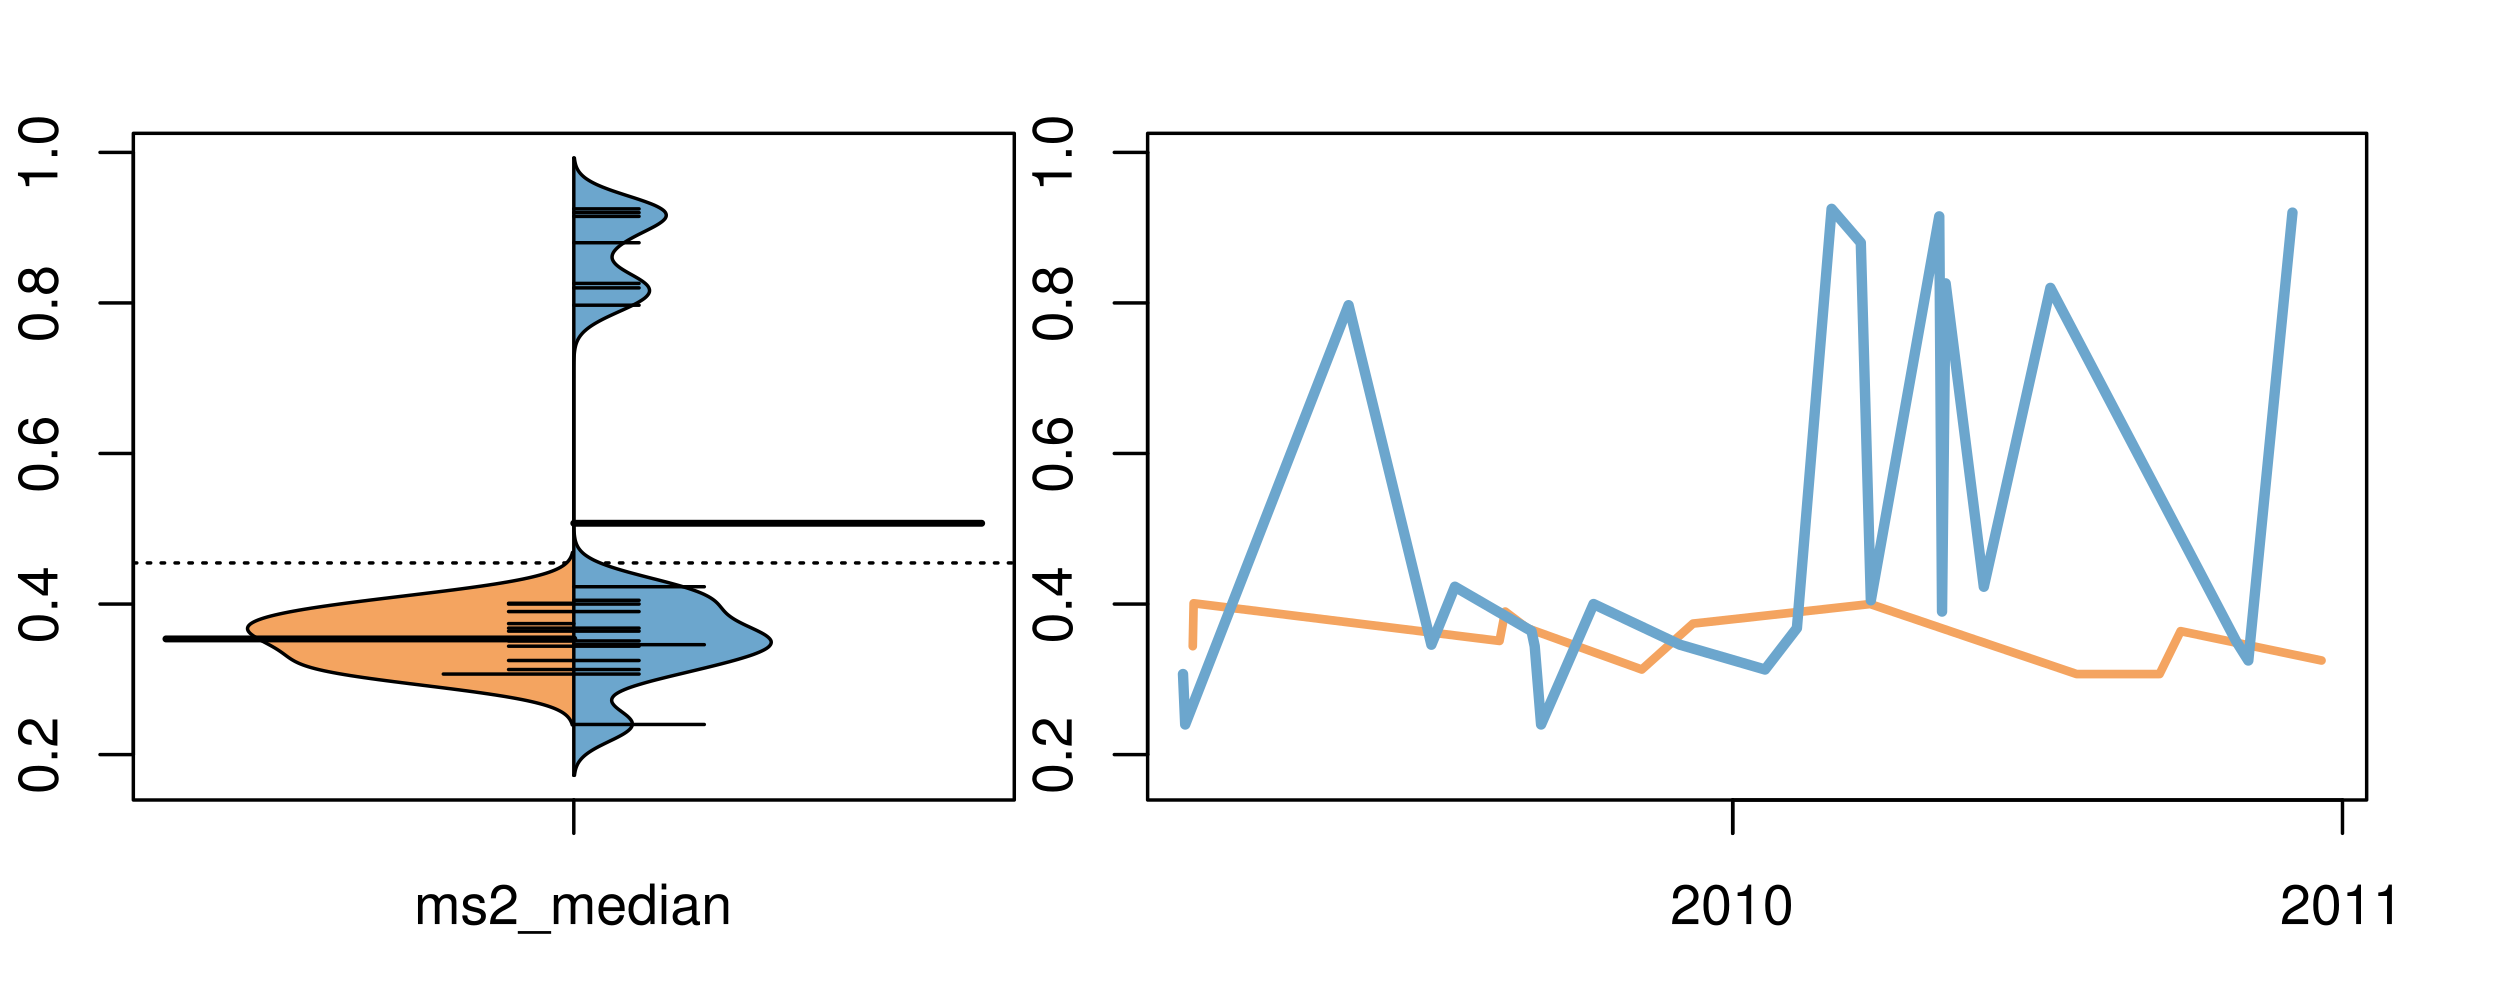 <?xml version="1.0" encoding="UTF-8"?>
<svg xmlns="http://www.w3.org/2000/svg" xmlns:xlink="http://www.w3.org/1999/xlink" width="540pt" height="216pt" viewBox="0 0 540 216" version="1.1">
<defs>
<g>
<symbol overflow="visible" id="glyph0-0">
<path style="stroke:none;" d="M -8.516 -3.297 C -8.516 -2.516 -8.156 -1.781 -7.578 -1.344 C -6.828 -0.797 -5.688 -0.516 -4.109 -0.516 C -1.25 -0.516 0.281 -1.469 0.281 -3.297 C 0.281 -5.094 -1.25 -6.078 -4.047 -6.078 C -5.703 -6.078 -6.797 -5.812 -7.578 -5.25 C -8.172 -4.812 -8.516 -4.109 -8.516 -3.297 Z M -7.578 -3.297 C -7.578 -4.438 -6.422 -5 -4.141 -5 C -1.734 -5 -0.594 -4.453 -0.594 -3.281 C -0.594 -2.156 -1.781 -1.594 -4.109 -1.594 C -6.438 -1.594 -7.578 -2.156 -7.578 -3.297 Z M -7.578 -3.297 "/>
</symbol>
<symbol overflow="visible" id="glyph0-1">
<path style="stroke:none;" d="M -1.25 -2.297 L -1.25 -1.047 L 0 -1.047 L 0 -2.297 Z M -1.25 -2.297 "/>
</symbol>
<symbol overflow="visible" id="glyph0-2">
<path style="stroke:none;" d="M -1.047 -6.078 L -1.047 -1.594 C -1.734 -1.703 -2.188 -2.094 -2.797 -3.125 L -3.438 -4.328 C -4.094 -5.516 -4.969 -6.125 -6.016 -6.125 C -6.719 -6.125 -7.375 -5.844 -7.844 -5.344 C -8.297 -4.844 -8.516 -4.219 -8.516 -3.406 C -8.516 -2.328 -8.125 -1.531 -7.406 -1.062 C -6.953 -0.75 -6.422 -0.625 -5.562 -0.594 L -5.562 -1.656 C -6.125 -1.688 -6.484 -1.766 -6.75 -1.906 C -7.266 -2.188 -7.578 -2.734 -7.578 -3.375 C -7.578 -4.328 -6.906 -5.047 -5.984 -5.047 C -5.312 -5.047 -4.734 -4.656 -4.312 -3.906 L -3.688 -2.797 C -2.672 -1.016 -1.875 -0.5 0 -0.406 L 0 -6.078 Z M -1.047 -6.078 "/>
</symbol>
<symbol overflow="visible" id="glyph0-3">
<path style="stroke:none;" d="M -2.047 -3.922 L 0 -3.922 L 0 -4.984 L -2.047 -4.984 L -2.047 -6.234 L -2.984 -6.234 L -2.984 -4.984 L -8.516 -4.984 L -8.516 -4.203 L -3.156 -0.344 L -2.047 -0.344 Z M -2.984 -3.922 L -2.984 -1.266 L -6.703 -3.922 Z M -2.984 -3.922 "/>
</symbol>
<symbol overflow="visible" id="glyph0-4">
<path style="stroke:none;" d="M -6.281 -5.969 C -7.688 -5.766 -8.516 -4.859 -8.516 -3.562 C -8.516 -2.625 -8.047 -1.781 -7.297 -1.281 C -6.469 -0.75 -5.422 -0.516 -3.875 -0.516 C -2.453 -0.516 -1.531 -0.734 -0.781 -1.234 C -0.094 -1.688 0.281 -2.438 0.281 -3.375 C 0.281 -4.984 -0.922 -6.156 -2.594 -6.156 C -4.172 -6.156 -5.297 -5.078 -5.297 -3.547 C -5.297 -2.719 -4.969 -2.047 -4.344 -1.594 C -6.422 -1.609 -7.578 -2.281 -7.578 -3.484 C -7.578 -4.234 -7.109 -4.75 -6.281 -4.922 Z M -4.359 -3.422 C -4.359 -4.438 -3.641 -5.078 -2.516 -5.078 C -1.438 -5.078 -0.656 -4.359 -0.656 -3.391 C -0.656 -2.406 -1.469 -1.656 -2.562 -1.656 C -3.625 -1.656 -4.359 -2.375 -4.359 -3.422 Z M -4.359 -3.422 "/>
</symbol>
<symbol overflow="visible" id="glyph0-5">
<path style="stroke:none;" d="M -4.469 -4.688 C -5 -5.562 -5.438 -5.859 -6.234 -5.859 C -7.578 -5.859 -8.516 -4.812 -8.516 -3.297 C -8.516 -1.797 -7.578 -0.75 -6.234 -0.75 C -5.453 -0.75 -5.016 -1.031 -4.469 -1.891 C -4.016 -0.922 -3.297 -0.438 -2.359 -0.438 C -0.797 -0.438 0.281 -1.625 0.281 -3.297 C 0.281 -4.984 -0.797 -6.156 -2.359 -6.156 C -3.297 -6.156 -4.016 -5.672 -4.469 -4.688 Z M -7.578 -3.297 C -7.578 -4.203 -7.047 -4.781 -6.219 -4.781 C -5.422 -4.781 -4.891 -4.188 -4.891 -3.297 C -4.891 -2.406 -5.422 -1.828 -6.234 -1.828 C -7.047 -1.828 -7.578 -2.406 -7.578 -3.297 Z M -4.016 -3.297 C -4.016 -4.359 -3.344 -5.078 -2.344 -5.078 C -1.328 -5.078 -0.656 -4.359 -0.656 -3.281 C -0.656 -2.25 -1.344 -1.531 -2.344 -1.531 C -3.344 -1.531 -4.016 -2.25 -4.016 -3.297 Z M -4.016 -3.297 "/>
</symbol>
<symbol overflow="visible" id="glyph0-6">
<path style="stroke:none;" d="M -6.062 -3.109 L 0 -3.109 L 0 -4.156 L -8.516 -4.156 L -8.516 -3.469 C -7.203 -3.094 -7.016 -2.859 -6.812 -1.219 L -6.062 -1.219 Z M -6.062 -3.109 "/>
</symbol>
<symbol overflow="visible" id="glyph0-7">
<path style="stroke:none;" d="M -8.75 -5.938 L -8.75 -4.938 L -5.5 -4.938 C -6.125 -4.531 -6.469 -3.859 -6.469 -3.016 C -6.469 -1.375 -5.156 -0.312 -3.156 -0.312 C -1.031 -0.312 0.281 -1.359 0.281 -3.047 C 0.281 -3.906 -0.047 -4.516 -0.828 -5.047 L 0 -5.047 L 0 -5.938 Z M -5.531 -3.188 C -5.531 -4.266 -4.578 -4.938 -3.078 -4.938 C -1.625 -4.938 -0.656 -4.25 -0.656 -3.188 C -0.656 -2.094 -1.625 -1.359 -3.094 -1.359 C -4.562 -1.359 -5.531 -2.094 -5.531 -3.188 Z M -5.531 -3.188 "/>
</symbol>
<symbol overflow="visible" id="glyph0-8">
<path style="stroke:none;" d="M -6.281 -3.094 L -6.281 -2.047 L -7.266 -2.047 C -7.688 -2.047 -7.906 -2.297 -7.906 -2.75 C -7.906 -2.828 -7.906 -2.875 -7.891 -3.094 L -8.719 -3.094 C -8.766 -2.875 -8.781 -2.734 -8.781 -2.531 C -8.781 -1.609 -8.25 -1.062 -7.359 -1.062 L -6.281 -1.062 L -6.281 -0.219 L -5.469 -0.219 L -5.469 -1.062 L 0 -1.062 L 0 -2.047 L -5.469 -2.047 L -5.469 -3.094 Z M -6.281 -3.094 "/>
</symbol>
<symbol overflow="visible" id="glyph0-9">
<path style="stroke:none;" d="M 1.516 -6.938 L 1.516 0.266 L 2.109 0.266 L 2.109 -6.938 Z M 1.516 -6.938 "/>
</symbol>
<symbol overflow="visible" id="glyph0-10">
<path style="stroke:none;" d="M -6.469 -3.266 C -6.469 -1.5 -5.203 -0.438 -3.094 -0.438 C -0.984 -0.438 0.281 -1.484 0.281 -3.281 C 0.281 -5.047 -0.984 -6.125 -3.047 -6.125 C -5.219 -6.125 -6.469 -5.078 -6.469 -3.266 Z M -5.547 -3.281 C -5.547 -4.406 -4.625 -5.078 -3.062 -5.078 C -1.578 -5.078 -0.641 -4.375 -0.641 -3.281 C -0.641 -2.156 -1.578 -1.469 -3.094 -1.469 C -4.609 -1.469 -5.547 -2.156 -5.547 -3.281 Z M -5.547 -3.281 "/>
</symbol>
<symbol overflow="visible" id="glyph0-11">
<path style="stroke:none;" d="M -8.75 -1.828 L -8.75 -0.812 L 0 -0.812 L 0 -1.828 Z M -8.75 -1.828 "/>
</symbol>
<symbol overflow="visible" id="glyph0-12">
<path style="stroke:none;" d="M -3.906 -2.656 L -3.906 -3.234 C -3.906 -4.391 -3.391 -4.984 -2.359 -4.984 C -1.297 -4.984 -0.656 -4.328 -0.656 -3.234 C -0.656 -2.078 -1.234 -1.516 -2.469 -1.438 L -2.469 -0.391 C -1.781 -0.438 -1.344 -0.547 -0.953 -0.75 C -0.141 -1.188 0.281 -2.031 0.281 -3.188 C 0.281 -4.938 -0.766 -6.078 -2.375 -6.078 C -3.453 -6.078 -4.062 -5.656 -4.406 -4.625 C -4.719 -5.422 -5.312 -5.812 -6.172 -5.812 C -7.625 -5.812 -8.516 -4.844 -8.516 -3.234 C -8.516 -1.516 -7.578 -0.594 -5.766 -0.562 L -5.766 -1.625 C -6.281 -1.625 -6.562 -1.688 -6.828 -1.812 C -7.297 -2.047 -7.578 -2.578 -7.578 -3.234 C -7.578 -4.172 -7.031 -4.734 -6.125 -4.734 C -5.531 -4.734 -5.172 -4.531 -4.984 -4.062 C -4.859 -3.766 -4.812 -3.391 -4.797 -2.656 Z M -3.906 -2.656 "/>
</symbol>
<symbol overflow="visible" id="glyph0-13">
<path style="stroke:none;" d="M 0 -3.422 L -6.281 -5.828 L -6.281 -4.703 L -1.188 -2.922 L -6.281 -1.25 L -6.281 -0.125 L 0 -2.328 Z M 0 -3.422 "/>
</symbol>
<symbol overflow="visible" id="glyph0-14">
<path style="stroke:none;" d="M -0.594 -6.422 C -0.562 -6.312 -0.562 -6.266 -0.562 -6.203 C -0.562 -5.859 -0.75 -5.656 -1.062 -5.656 L -4.75 -5.656 C -5.875 -5.656 -6.469 -4.844 -6.469 -3.297 C -6.469 -2.391 -6.203 -1.625 -5.734 -1.219 C -5.406 -0.922 -5.047 -0.797 -4.422 -0.781 L -4.422 -1.781 C -5.203 -1.875 -5.547 -2.328 -5.547 -3.266 C -5.547 -4.156 -5.203 -4.672 -4.609 -4.672 L -4.344 -4.672 C -3.922 -4.672 -3.75 -4.422 -3.641 -3.625 C -3.469 -2.203 -3.422 -1.984 -3.266 -1.609 C -2.969 -0.875 -2.406 -0.5 -1.578 -0.5 C -0.438 -0.5 0.281 -1.297 0.281 -2.562 C 0.281 -3.359 0 -4 -0.641 -4.703 C -0.016 -4.781 0.281 -5.094 0.281 -5.734 C 0.281 -5.938 0.25 -6.094 0.172 -6.422 Z M -1.984 -4.672 C -1.641 -4.672 -1.438 -4.578 -1.156 -4.266 C -0.797 -3.859 -0.594 -3.375 -0.594 -2.781 C -0.594 -2 -0.969 -1.547 -1.609 -1.547 C -2.266 -1.547 -2.609 -1.984 -2.766 -3.062 C -2.906 -4.109 -2.953 -4.328 -3.109 -4.672 Z M -1.984 -4.672 "/>
</symbol>
<symbol overflow="visible" id="glyph0-15">
<path style="stroke:none;" d="M 0 -5.781 L -6.281 -5.781 L -6.281 -4.781 L -2.719 -4.781 C -1.438 -4.781 -0.594 -4.109 -0.594 -3.078 C -0.594 -2.281 -1.078 -1.781 -1.844 -1.781 L -6.281 -1.781 L -6.281 -0.781 L -1.438 -0.781 C -0.391 -0.781 0.281 -1.562 0.281 -2.781 C 0.281 -3.703 -0.047 -4.297 -0.875 -4.891 L 0 -4.891 Z M 0 -5.781 "/>
</symbol>
<symbol overflow="visible" id="glyph0-16">
<path style="stroke:none;" d="M -2.812 -6.156 C -3.766 -6.156 -4.344 -6.078 -4.812 -5.906 C -5.844 -5.5 -6.469 -4.531 -6.469 -3.359 C -6.469 -1.609 -5.125 -0.484 -3.062 -0.484 C -1 -0.484 0.281 -1.578 0.281 -3.344 C 0.281 -4.781 -0.547 -5.766 -1.906 -6.031 L -1.906 -5.016 C -1.078 -4.734 -0.641 -4.172 -0.641 -3.375 C -0.641 -2.734 -0.938 -2.203 -1.469 -1.859 C -1.828 -1.625 -2.188 -1.531 -2.812 -1.531 Z M -3.625 -1.547 C -4.781 -1.625 -5.547 -2.344 -5.547 -3.344 C -5.547 -4.328 -4.734 -5.094 -3.703 -5.094 C -3.672 -5.094 -3.641 -5.094 -3.625 -5.078 Z M -3.625 -1.547 "/>
</symbol>
<symbol overflow="visible" id="glyph1-0">
<path style="stroke:none;" d="M 0.844 -6.281 L 0.844 0 L 1.844 0 L 1.844 -3.953 C 1.844 -4.859 2.516 -5.594 3.328 -5.594 C 4.062 -5.594 4.484 -5.141 4.484 -4.328 L 4.484 0 L 5.5 0 L 5.5 -3.953 C 5.5 -4.859 6.156 -5.594 6.969 -5.594 C 7.703 -5.594 8.141 -5.125 8.141 -4.328 L 8.141 0 L 9.141 0 L 9.141 -4.719 C 9.141 -5.844 8.5 -6.469 7.312 -6.469 C 6.484 -6.469 5.969 -6.219 5.391 -5.516 C 5.016 -6.188 4.516 -6.469 3.703 -6.469 C 2.859 -6.469 2.297 -6.156 1.766 -5.406 L 1.766 -6.281 Z M 0.844 -6.281 "/>
</symbol>
<symbol overflow="visible" id="glyph1-1">
<path style="stroke:none;" d="M 5.25 -4.531 C 5.25 -5.766 4.422 -6.469 2.969 -6.469 C 1.516 -6.469 0.562 -5.719 0.562 -4.547 C 0.562 -3.562 1.062 -3.094 2.562 -2.734 L 3.484 -2.516 C 4.188 -2.344 4.469 -2.094 4.469 -1.625 C 4.469 -1.047 3.875 -0.641 3 -0.641 C 2.453 -0.641 2 -0.797 1.75 -1.062 C 1.594 -1.25 1.531 -1.422 1.469 -1.875 L 0.406 -1.875 C 0.453 -0.422 1.266 0.281 2.922 0.281 C 4.5 0.281 5.516 -0.5 5.516 -1.719 C 5.516 -2.656 4.984 -3.172 3.734 -3.469 L 2.766 -3.703 C 1.953 -3.891 1.609 -4.156 1.609 -4.594 C 1.609 -5.172 2.125 -5.547 2.938 -5.547 C 3.75 -5.547 4.172 -5.203 4.203 -4.531 Z M 5.25 -4.531 "/>
</symbol>
<symbol overflow="visible" id="glyph1-2">
<path style="stroke:none;" d="M 6.078 -1.047 L 1.594 -1.047 C 1.703 -1.734 2.094 -2.188 3.125 -2.797 L 4.328 -3.438 C 5.516 -4.094 6.125 -4.969 6.125 -6.016 C 6.125 -6.719 5.844 -7.375 5.344 -7.844 C 4.844 -8.297 4.219 -8.516 3.406 -8.516 C 2.328 -8.516 1.531 -8.125 1.062 -7.406 C 0.75 -6.953 0.625 -6.422 0.594 -5.562 L 1.656 -5.562 C 1.688 -6.125 1.766 -6.484 1.906 -6.75 C 2.188 -7.266 2.734 -7.578 3.375 -7.578 C 4.328 -7.578 5.047 -6.906 5.047 -5.984 C 5.047 -5.312 4.656 -4.734 3.906 -4.312 L 2.797 -3.688 C 1.016 -2.672 0.5 -1.875 0.406 0 L 6.078 0 Z M 6.078 -1.047 "/>
</symbol>
<symbol overflow="visible" id="glyph1-3">
<path style="stroke:none;" d="M 6.938 1.516 L -0.266 1.516 L -0.266 2.109 L 6.938 2.109 Z M 6.938 1.516 "/>
</symbol>
<symbol overflow="visible" id="glyph1-4">
<path style="stroke:none;" d="M 6.156 -2.812 C 6.156 -3.766 6.078 -4.344 5.906 -4.812 C 5.5 -5.844 4.531 -6.469 3.359 -6.469 C 1.609 -6.469 0.484 -5.125 0.484 -3.062 C 0.484 -1 1.578 0.281 3.344 0.281 C 4.781 0.281 5.766 -0.547 6.031 -1.906 L 5.016 -1.906 C 4.734 -1.078 4.172 -0.641 3.375 -0.641 C 2.734 -0.641 2.203 -0.938 1.859 -1.469 C 1.625 -1.828 1.531 -2.188 1.531 -2.812 Z M 1.547 -3.625 C 1.625 -4.781 2.344 -5.547 3.344 -5.547 C 4.328 -5.547 5.094 -4.734 5.094 -3.703 C 5.094 -3.672 5.094 -3.641 5.078 -3.625 Z M 1.547 -3.625 "/>
</symbol>
<symbol overflow="visible" id="glyph1-5">
<path style="stroke:none;" d="M 5.938 -8.75 L 4.938 -8.75 L 4.938 -5.5 C 4.531 -6.125 3.859 -6.469 3.016 -6.469 C 1.375 -6.469 0.312 -5.156 0.312 -3.156 C 0.312 -1.031 1.359 0.281 3.047 0.281 C 3.906 0.281 4.516 -0.047 5.047 -0.828 L 5.047 0 L 5.938 0 Z M 3.188 -5.531 C 4.266 -5.531 4.938 -4.578 4.938 -3.078 C 4.938 -1.625 4.25 -0.656 3.188 -0.656 C 2.094 -0.656 1.359 -1.625 1.359 -3.094 C 1.359 -4.562 2.094 -5.531 3.188 -5.531 Z M 3.188 -5.531 "/>
</symbol>
<symbol overflow="visible" id="glyph1-6">
<path style="stroke:none;" d="M 1.797 -6.281 L 0.797 -6.281 L 0.797 0 L 1.797 0 Z M 1.797 -8.75 L 0.797 -8.75 L 0.797 -7.484 L 1.797 -7.484 Z M 1.797 -8.75 "/>
</symbol>
<symbol overflow="visible" id="glyph1-7">
<path style="stroke:none;" d="M 6.422 -0.594 C 6.312 -0.562 6.266 -0.562 6.203 -0.562 C 5.859 -0.562 5.656 -0.75 5.656 -1.062 L 5.656 -4.75 C 5.656 -5.875 4.844 -6.469 3.297 -6.469 C 2.391 -6.469 1.625 -6.203 1.219 -5.734 C 0.922 -5.406 0.797 -5.047 0.781 -4.422 L 1.781 -4.422 C 1.875 -5.203 2.328 -5.547 3.266 -5.547 C 4.156 -5.547 4.672 -5.203 4.672 -4.609 L 4.672 -4.344 C 4.672 -3.922 4.422 -3.75 3.625 -3.641 C 2.203 -3.469 1.984 -3.422 1.609 -3.266 C 0.875 -2.969 0.5 -2.406 0.5 -1.578 C 0.5 -0.438 1.297 0.281 2.562 0.281 C 3.359 0.281 4 0 4.703 -0.641 C 4.781 -0.016 5.094 0.281 5.734 0.281 C 5.938 0.281 6.094 0.25 6.422 0.172 Z M 4.672 -1.984 C 4.672 -1.641 4.578 -1.438 4.266 -1.156 C 3.859 -0.797 3.375 -0.594 2.781 -0.594 C 2 -0.594 1.547 -0.969 1.547 -1.609 C 1.547 -2.266 1.984 -2.609 3.062 -2.766 C 4.109 -2.906 4.328 -2.953 4.672 -3.109 Z M 4.672 -1.984 "/>
</symbol>
<symbol overflow="visible" id="glyph1-8">
<path style="stroke:none;" d="M 0.844 -6.281 L 0.844 0 L 1.844 0 L 1.844 -3.469 C 1.844 -4.75 2.516 -5.594 3.547 -5.594 C 4.344 -5.594 4.844 -5.109 4.844 -4.359 L 4.844 0 L 5.844 0 L 5.844 -4.75 C 5.844 -5.797 5.062 -6.469 3.859 -6.469 C 2.922 -6.469 2.312 -6.109 1.766 -5.234 L 1.766 -6.281 Z M 0.844 -6.281 "/>
</symbol>
<symbol overflow="visible" id="glyph1-9">
<path style="stroke:none;" d="M 3.297 -8.516 C 2.516 -8.516 1.781 -8.156 1.344 -7.578 C 0.797 -6.828 0.516 -5.688 0.516 -4.109 C 0.516 -1.25 1.469 0.281 3.297 0.281 C 5.094 0.281 6.078 -1.25 6.078 -4.047 C 6.078 -5.703 5.812 -6.797 5.25 -7.578 C 4.812 -8.172 4.109 -8.516 3.297 -8.516 Z M 3.297 -7.578 C 4.438 -7.578 5 -6.422 5 -4.141 C 5 -1.734 4.453 -0.594 3.281 -0.594 C 2.156 -0.594 1.594 -1.781 1.594 -4.109 C 1.594 -6.438 2.156 -7.578 3.297 -7.578 Z M 3.297 -7.578 "/>
</symbol>
<symbol overflow="visible" id="glyph1-10">
<path style="stroke:none;" d="M 3.109 -6.062 L 3.109 0 L 4.156 0 L 4.156 -8.516 L 3.469 -8.516 C 3.094 -7.203 2.859 -7.016 1.219 -6.812 L 1.219 -6.062 Z M 3.109 -6.062 "/>
</symbol>
</g>
<clipPath id="clip1">
  <path d="M 28.801 28.801 L 220.086 28.801 L 220.086 173.801 L 28.801 173.801 Z M 28.801 28.801 "/>
</clipPath>
<clipPath id="clip2">
  <path d="M 247.887 28.801 L 512.199 28.801 L 512.199 173.801 L 247.887 173.801 Z M 247.887 28.801 "/>
</clipPath>
<clipPath id="clip3">
  <path d="M 233.484 14.398 L 526.598 14.398 L 526.598 188.199 L 233.484 188.199 Z M 233.484 14.398 "/>
</clipPath>
<clipPath id="clip4">
  <path d="M 247.887 28.801 L 512.199 28.801 L 512.199 173.801 L 247.887 173.801 Z M 247.887 28.801 "/>
</clipPath>
</defs>
<g id="surface471">
<path style="fill:none;stroke-width:0.75;stroke-linecap:round;stroke-linejoin:round;stroke:rgb(0%,0%,0%);stroke-opacity:1;stroke-miterlimit:10;" d="M 28.801 172.801 L 219.086 172.801 L 219.086 28.801 L 28.801 28.801 L 28.801 172.801 "/>
<path style="fill:none;stroke-width:0.75;stroke-linecap:round;stroke-linejoin:round;stroke:rgb(0%,0%,0%);stroke-opacity:1;stroke-miterlimit:10;" d="M 28.801 162.992 L 28.801 32.918 "/>
<path style="fill:none;stroke-width:0.75;stroke-linecap:round;stroke-linejoin:round;stroke:rgb(0%,0%,0%);stroke-opacity:1;stroke-miterlimit:10;" d="M 28.801 162.992 L 21.602 162.992 "/>
<path style="fill:none;stroke-width:0.75;stroke-linecap:round;stroke-linejoin:round;stroke:rgb(0%,0%,0%);stroke-opacity:1;stroke-miterlimit:10;" d="M 28.801 130.473 L 21.602 130.473 "/>
<path style="fill:none;stroke-width:0.75;stroke-linecap:round;stroke-linejoin:round;stroke:rgb(0%,0%,0%);stroke-opacity:1;stroke-miterlimit:10;" d="M 28.801 97.953 L 21.602 97.953 "/>
<path style="fill:none;stroke-width:0.75;stroke-linecap:round;stroke-linejoin:round;stroke:rgb(0%,0%,0%);stroke-opacity:1;stroke-miterlimit:10;" d="M 28.801 65.438 L 21.602 65.438 "/>
<path style="fill:none;stroke-width:0.75;stroke-linecap:round;stroke-linejoin:round;stroke:rgb(0%,0%,0%);stroke-opacity:1;stroke-miterlimit:10;" d="M 28.801 32.918 L 21.602 32.918 "/>
<g style="fill:rgb(0%,0%,0%);fill-opacity:1;">
  <use xlink:href="#glyph0-0" x="12.396" y="171.492"/>
  <use xlink:href="#glyph0-1" x="12.396" y="164.82"/>
  <use xlink:href="#glyph0-2" x="12.396" y="161.484"/>
</g>
<g style="fill:rgb(0%,0%,0%);fill-opacity:1;">
  <use xlink:href="#glyph0-0" x="12.396" y="138.973"/>
  <use xlink:href="#glyph0-1" x="12.396" y="132.301"/>
  <use xlink:href="#glyph0-3" x="12.396" y="128.965"/>
</g>
<g style="fill:rgb(0%,0%,0%);fill-opacity:1;">
  <use xlink:href="#glyph0-0" x="12.396" y="106.453"/>
  <use xlink:href="#glyph0-1" x="12.396" y="99.781"/>
  <use xlink:href="#glyph0-4" x="12.396" y="96.445"/>
</g>
<g style="fill:rgb(0%,0%,0%);fill-opacity:1;">
  <use xlink:href="#glyph0-0" x="12.396" y="73.938"/>
  <use xlink:href="#glyph0-1" x="12.396" y="67.266"/>
  <use xlink:href="#glyph0-5" x="12.396" y="63.93"/>
</g>
<g style="fill:rgb(0%,0%,0%);fill-opacity:1;">
  <use xlink:href="#glyph0-6" x="12.396" y="41.418"/>
  <use xlink:href="#glyph0-1" x="12.396" y="34.746"/>
  <use xlink:href="#glyph0-0" x="12.396" y="31.41"/>
</g>
<path style="fill:none;stroke-width:0.75;stroke-linecap:round;stroke-linejoin:round;stroke:rgb(0%,0%,0%);stroke-opacity:1;stroke-miterlimit:10;" d="M 123.941 172.801 L 123.941 172.801 "/>
<path style="fill:none;stroke-width:0.75;stroke-linecap:round;stroke-linejoin:round;stroke:rgb(0%,0%,0%);stroke-opacity:1;stroke-miterlimit:10;" d="M 123.941 172.801 L 123.941 180 "/>
<g style="fill:rgb(0%,0%,0%);fill-opacity:1;">
  <use xlink:href="#glyph1-0" x="89.441" y="199.596"/>
  <use xlink:href="#glyph1-1" x="99.438" y="199.596"/>
  <use xlink:href="#glyph1-2" x="105.438" y="199.596"/>
  <use xlink:href="#glyph1-3" x="112.109" y="199.596"/>
  <use xlink:href="#glyph1-0" x="118.781" y="199.596"/>
  <use xlink:href="#glyph1-4" x="128.777" y="199.596"/>
  <use xlink:href="#glyph1-5" x="135.449" y="199.596"/>
  <use xlink:href="#glyph1-6" x="142.121" y="199.596"/>
  <use xlink:href="#glyph1-7" x="144.785" y="199.596"/>
  <use xlink:href="#glyph1-8" x="151.457" y="199.596"/>
</g>
<g clip-path="url(#clip1)" clip-rule="nonzero">
<path style="fill:none;stroke-width:0.75;stroke-linecap:round;stroke-linejoin:round;stroke:rgb(0%,0%,0%);stroke-opacity:1;stroke-dasharray:0.75,2.25;stroke-miterlimit:10;" d="M 28.801 121.59 L 219.086 121.59 "/>
<path style=" stroke:none;fill-rule:nonzero;fill:rgb(95.686%,64.314%,37.647%);fill-opacity:1;" d="M 123.941 119.332 L 123.66 119.332 L 123.641 119.402 L 123.602 119.551 L 123.582 119.621 L 123.535 119.77 L 123.512 119.84 L 123.488 119.914 L 123.457 119.988 L 123.43 120.059 L 123.367 120.207 L 123.336 120.277 L 123.301 120.352 L 123.262 120.426 L 123.223 120.496 L 123.184 120.57 L 123.141 120.645 L 123.098 120.715 L 123.051 120.789 L 123 120.863 L 122.949 120.934 L 122.84 121.082 L 122.781 121.152 L 122.723 121.227 L 122.656 121.301 L 122.59 121.371 L 122.52 121.445 L 122.445 121.52 L 122.371 121.59 L 122.289 121.664 L 122.207 121.734 L 122.121 121.809 L 122.031 121.883 L 121.938 121.953 L 121.84 122.027 L 121.738 122.102 L 121.633 122.172 L 121.527 122.246 L 121.41 122.32 L 121.293 122.391 L 121.172 122.465 L 121.047 122.539 L 120.914 122.609 L 120.777 122.684 L 120.637 122.758 L 120.488 122.828 L 120.336 122.902 L 120.18 122.977 L 120.02 123.047 L 119.676 123.195 L 119.496 123.266 L 119.312 123.34 L 119.121 123.414 L 118.922 123.484 L 118.723 123.559 L 118.512 123.633 L 118.297 123.703 L 118.074 123.777 L 117.844 123.852 L 117.609 123.922 L 117.367 123.996 L 117.117 124.07 L 116.859 124.141 L 116.602 124.215 L 116.328 124.285 L 116.051 124.359 L 115.766 124.434 L 115.477 124.504 L 115.176 124.578 L 114.871 124.652 L 114.559 124.723 L 113.91 124.871 L 113.57 124.941 L 113.227 125.016 L 112.875 125.09 L 112.516 125.16 L 112.148 125.234 L 111.773 125.309 L 111.395 125.379 L 111.004 125.453 L 110.609 125.527 L 110.203 125.598 L 109.793 125.672 L 109.371 125.746 L 108.945 125.816 L 108.512 125.891 L 108.07 125.965 L 107.625 126.035 L 107.168 126.109 L 106.707 126.184 L 106.234 126.254 L 105.758 126.328 L 105.277 126.402 L 104.785 126.473 L 104.289 126.547 L 103.785 126.621 L 103.281 126.691 L 102.762 126.766 L 102.242 126.836 L 101.715 126.91 L 101.184 126.984 L 100.648 127.055 L 99.555 127.203 L 99.004 127.273 L 98.445 127.348 L 97.883 127.422 L 97.316 127.492 L 96.746 127.566 L 96.172 127.641 L 95.594 127.711 L 94.43 127.859 L 93.84 127.93 L 93.25 128.004 L 92.656 128.078 L 92.062 128.148 L 91.465 128.223 L 90.863 128.297 L 90.266 128.367 L 89.664 128.441 L 89.059 128.516 L 88.457 128.586 L 87.246 128.734 L 86.645 128.805 L 85.434 128.953 L 84.832 129.023 L 83.629 129.172 L 83.031 129.242 L 82.434 129.316 L 81.836 129.387 L 81.242 129.461 L 80.652 129.535 L 80.062 129.605 L 79.477 129.68 L 78.895 129.754 L 78.316 129.824 L 77.168 129.973 L 76.602 130.043 L 75.477 130.191 L 74.922 130.262 L 74.371 130.336 L 73.828 130.41 L 73.289 130.48 L 72.754 130.555 L 72.223 130.629 L 71.699 130.699 L 71.184 130.773 L 70.672 130.848 L 70.164 130.918 L 69.664 130.992 L 69.172 131.066 L 68.684 131.137 L 68.207 131.211 L 67.734 131.285 L 67.266 131.355 L 66.352 131.504 L 65.91 131.574 L 65.469 131.648 L 65.043 131.723 L 64.617 131.793 L 64.203 131.867 L 63.793 131.941 L 63.391 132.012 L 63 132.086 L 62.613 132.156 L 62.238 132.23 L 61.867 132.305 L 61.508 132.375 L 61.152 132.449 L 60.809 132.523 L 60.473 132.594 L 60.141 132.668 L 59.82 132.742 L 59.504 132.812 L 58.902 132.961 L 58.617 133.031 L 58.336 133.105 L 58.062 133.18 L 57.797 133.25 L 57.539 133.324 L 57.293 133.398 L 57.051 133.469 L 56.82 133.543 L 56.598 133.617 L 56.383 133.688 L 56.172 133.762 L 55.973 133.836 L 55.781 133.906 L 55.598 133.98 L 55.422 134.055 L 55.254 134.125 L 55.094 134.199 L 54.941 134.273 L 54.797 134.344 L 54.531 134.492 L 54.414 134.562 L 54.297 134.637 L 54.195 134.707 L 54.094 134.781 L 54.004 134.855 L 53.922 134.926 L 53.844 135 L 53.777 135.074 L 53.711 135.145 L 53.609 135.293 L 53.57 135.363 L 53.535 135.438 L 53.512 135.512 L 53.488 135.582 L 53.477 135.656 L 53.469 135.73 L 53.465 135.801 L 53.473 135.875 L 53.484 135.949 L 53.504 136.02 L 53.527 136.094 L 53.559 136.168 L 53.594 136.238 L 53.633 136.312 L 53.68 136.387 L 53.73 136.457 L 53.848 136.605 L 53.918 136.676 L 53.988 136.75 L 54.062 136.824 L 54.145 136.895 L 54.23 136.969 L 54.32 137.043 L 54.41 137.113 L 54.508 137.188 L 54.609 137.258 L 54.711 137.332 L 54.82 137.406 L 54.93 137.477 L 55.156 137.625 L 55.277 137.695 L 55.398 137.77 L 55.523 137.844 L 55.648 137.914 L 55.773 137.988 L 55.902 138.062 L 56.035 138.133 L 56.164 138.207 L 56.297 138.281 L 56.434 138.352 L 56.566 138.426 L 56.703 138.5 L 56.84 138.57 L 57.113 138.719 L 57.25 138.789 L 57.523 138.938 L 57.66 139.008 L 57.934 139.156 L 58.066 139.227 L 58.332 139.375 L 58.465 139.445 L 58.598 139.52 L 58.727 139.594 L 58.855 139.664 L 59.105 139.812 L 59.23 139.883 L 59.355 139.957 L 59.473 140.027 L 59.594 140.102 L 59.711 140.176 L 59.828 140.246 L 59.941 140.32 L 60.059 140.395 L 60.168 140.465 L 60.387 140.613 L 60.496 140.684 L 60.707 140.832 L 60.809 140.902 L 60.914 140.977 L 61.016 141.051 L 61.117 141.121 L 61.215 141.195 L 61.316 141.27 L 61.414 141.34 L 61.512 141.414 L 61.613 141.488 L 61.711 141.559 L 61.809 141.633 L 61.91 141.707 L 62.008 141.777 L 62.211 141.926 L 62.316 141.996 L 62.418 142.07 L 62.527 142.145 L 62.633 142.215 L 62.746 142.289 L 62.855 142.363 L 62.973 142.434 L 63.09 142.508 L 63.211 142.578 L 63.336 142.652 L 63.465 142.727 L 63.598 142.797 L 63.73 142.871 L 63.871 142.945 L 64.02 143.016 L 64.168 143.09 L 64.324 143.164 L 64.48 143.234 L 64.648 143.309 L 64.82 143.383 L 64.996 143.453 L 65.371 143.602 L 65.57 143.672 L 65.77 143.746 L 65.984 143.82 L 66.203 143.891 L 66.43 143.965 L 66.664 144.039 L 66.902 144.109 L 67.152 144.184 L 67.41 144.258 L 67.676 144.328 L 67.949 144.402 L 68.234 144.477 L 68.523 144.547 L 68.824 144.621 L 69.133 144.695 L 69.449 144.766 L 69.777 144.84 L 70.109 144.914 L 70.457 144.984 L 70.809 145.059 L 71.176 145.129 L 71.543 145.203 L 71.926 145.277 L 72.316 145.348 L 72.711 145.422 L 73.121 145.496 L 73.531 145.566 L 74.391 145.715 L 74.832 145.785 L 75.281 145.859 L 75.738 145.934 L 76.203 146.004 L 76.676 146.078 L 77.16 146.152 L 77.645 146.223 L 78.645 146.371 L 79.152 146.441 L 79.668 146.516 L 80.191 146.59 L 80.719 146.66 L 81.254 146.734 L 81.793 146.809 L 82.336 146.879 L 82.887 146.953 L 83.441 147.027 L 84 147.098 L 84.562 147.172 L 85.129 147.246 L 85.699 147.316 L 86.848 147.465 L 87.426 147.535 L 88.59 147.684 L 89.176 147.754 L 89.762 147.828 L 90.348 147.898 L 91.52 148.047 L 92.105 148.117 L 93.277 148.266 L 93.863 148.336 L 95.027 148.484 L 95.605 148.555 L 96.18 148.629 L 96.758 148.703 L 97.328 148.773 L 98.461 148.922 L 99.02 148.992 L 99.578 149.066 L 100.129 149.141 L 100.68 149.211 L 101.758 149.359 L 102.289 149.43 L 102.82 149.504 L 103.34 149.578 L 103.855 149.648 L 104.367 149.723 L 104.867 149.797 L 105.367 149.867 L 105.855 149.941 L 106.34 150.016 L 106.816 150.086 L 107.289 150.16 L 107.75 150.234 L 108.207 150.305 L 108.656 150.379 L 109.094 150.449 L 109.531 150.523 L 109.953 150.598 L 110.371 150.668 L 110.781 150.742 L 111.184 150.816 L 111.582 150.887 L 112.348 151.035 L 112.715 151.105 L 113.078 151.18 L 113.434 151.254 L 113.781 151.324 L 114.121 151.398 L 114.453 151.473 L 114.777 151.543 L 115.402 151.691 L 115.699 151.762 L 115.992 151.836 L 116.277 151.91 L 116.555 151.98 L 116.828 152.055 L 117.09 152.129 L 117.348 152.199 L 117.594 152.273 L 117.836 152.348 L 118.07 152.418 L 118.297 152.492 L 118.73 152.637 L 118.941 152.711 L 119.141 152.785 L 119.336 152.855 L 119.523 152.93 L 119.707 153 L 119.883 153.074 L 120.051 153.148 L 120.219 153.219 L 120.531 153.367 L 120.676 153.438 L 120.82 153.512 L 120.957 153.586 L 121.094 153.656 L 121.344 153.805 L 121.461 153.875 L 121.688 154.023 L 121.789 154.094 L 121.891 154.168 L 121.988 154.242 L 122.082 154.312 L 122.172 154.387 L 122.258 154.461 L 122.34 154.531 L 122.496 154.68 L 122.566 154.75 L 122.637 154.824 L 122.703 154.898 L 122.766 154.969 L 122.883 155.117 L 122.938 155.188 L 122.992 155.262 L 123.043 155.336 L 123.09 155.406 L 123.137 155.48 L 123.18 155.551 L 123.258 155.699 L 123.297 155.77 L 123.367 155.918 L 123.398 155.988 L 123.461 156.137 L 123.488 156.207 L 123.512 156.281 L 123.539 156.355 L 123.562 156.426 L 123.586 156.5 L 123.605 156.574 L 123.941 156.574 Z M 123.941 119.332 "/>
<path style="fill:none;stroke-width:0.75;stroke-linecap:round;stroke-linejoin:round;stroke:rgb(0%,0%,0%);stroke-opacity:1;stroke-miterlimit:10;" d="M 123.941 119.332 L 123.66 119.332 L 123.641 119.402 L 123.602 119.551 L 123.582 119.621 L 123.535 119.77 L 123.512 119.84 L 123.488 119.914 L 123.457 119.988 L 123.43 120.059 L 123.367 120.207 L 123.336 120.277 L 123.301 120.352 L 123.262 120.426 L 123.223 120.496 L 123.184 120.57 L 123.141 120.645 L 123.098 120.715 L 123.051 120.789 L 123 120.863 L 122.949 120.934 L 122.84 121.082 L 122.781 121.152 L 122.723 121.227 L 122.656 121.301 L 122.59 121.371 L 122.52 121.445 L 122.445 121.52 L 122.371 121.59 L 122.289 121.664 L 122.207 121.734 L 122.121 121.809 L 122.031 121.883 L 121.938 121.953 L 121.84 122.027 L 121.738 122.102 L 121.633 122.172 L 121.527 122.246 L 121.41 122.32 L 121.293 122.391 L 121.172 122.465 L 121.047 122.539 L 120.914 122.609 L 120.777 122.684 L 120.637 122.758 L 120.488 122.828 L 120.336 122.902 L 120.18 122.977 L 120.02 123.047 L 119.676 123.195 L 119.496 123.266 L 119.312 123.34 L 119.121 123.414 L 118.922 123.484 L 118.723 123.559 L 118.512 123.633 L 118.297 123.703 L 118.074 123.777 L 117.844 123.852 L 117.609 123.922 L 117.367 123.996 L 117.117 124.07 L 116.859 124.141 L 116.602 124.215 L 116.328 124.285 L 116.051 124.359 L 115.766 124.434 L 115.477 124.504 L 115.176 124.578 L 114.871 124.652 L 114.559 124.723 L 113.91 124.871 L 113.57 124.941 L 113.227 125.016 L 112.875 125.09 L 112.516 125.16 L 112.148 125.234 L 111.773 125.309 L 111.395 125.379 L 111.004 125.453 L 110.609 125.527 L 110.203 125.598 L 109.793 125.672 L 109.371 125.746 L 108.945 125.816 L 108.512 125.891 L 108.07 125.965 L 107.625 126.035 L 107.168 126.109 L 106.707 126.184 L 106.234 126.254 L 105.758 126.328 L 105.277 126.402 L 104.785 126.473 L 104.289 126.547 L 103.785 126.621 L 103.281 126.691 L 102.762 126.766 L 102.242 126.836 L 101.715 126.91 L 101.184 126.984 L 100.648 127.055 L 99.555 127.203 L 99.004 127.273 L 98.445 127.348 L 97.883 127.422 L 97.316 127.492 L 96.746 127.566 L 96.172 127.641 L 95.594 127.711 L 94.43 127.859 L 93.84 127.93 L 93.25 128.004 L 92.656 128.078 L 92.062 128.148 L 91.465 128.223 L 90.863 128.297 L 90.266 128.367 L 89.664 128.441 L 89.059 128.516 L 88.457 128.586 L 87.246 128.734 L 86.645 128.805 L 85.434 128.953 L 84.832 129.023 L 83.629 129.172 L 83.031 129.242 L 82.434 129.316 L 81.836 129.387 L 81.242 129.461 L 80.652 129.535 L 80.062 129.605 L 79.477 129.68 L 78.895 129.754 L 78.316 129.824 L 77.168 129.973 L 76.602 130.043 L 75.477 130.191 L 74.922 130.262 L 74.371 130.336 L 73.828 130.41 L 73.289 130.48 L 72.754 130.555 L 72.223 130.629 L 71.699 130.699 L 71.184 130.773 L 70.672 130.848 L 70.164 130.918 L 69.664 130.992 L 69.172 131.066 L 68.684 131.137 L 68.207 131.211 L 67.734 131.285 L 67.266 131.355 L 66.352 131.504 L 65.91 131.574 L 65.469 131.648 L 65.043 131.723 L 64.617 131.793 L 64.203 131.867 L 63.793 131.941 L 63.391 132.012 L 63 132.086 L 62.613 132.156 L 62.238 132.23 L 61.867 132.305 L 61.508 132.375 L 61.152 132.449 L 60.809 132.523 L 60.473 132.594 L 60.141 132.668 L 59.82 132.742 L 59.504 132.812 L 58.902 132.961 L 58.617 133.031 L 58.336 133.105 L 58.062 133.18 L 57.797 133.25 L 57.539 133.324 L 57.293 133.398 L 57.051 133.469 L 56.82 133.543 L 56.598 133.617 L 56.383 133.688 L 56.172 133.762 L 55.973 133.836 L 55.781 133.906 L 55.598 133.98 L 55.422 134.055 L 55.254 134.125 L 55.094 134.199 L 54.941 134.273 L 54.797 134.344 L 54.531 134.492 L 54.414 134.562 L 54.297 134.637 L 54.195 134.707 L 54.094 134.781 L 54.004 134.855 L 53.922 134.926 L 53.844 135 L 53.777 135.074 L 53.711 135.145 L 53.609 135.293 L 53.57 135.363 L 53.535 135.438 L 53.512 135.512 L 53.488 135.582 L 53.477 135.656 L 53.469 135.73 L 53.465 135.801 L 53.473 135.875 L 53.484 135.949 L 53.504 136.02 L 53.527 136.094 L 53.559 136.168 L 53.594 136.238 L 53.633 136.312 L 53.68 136.387 L 53.73 136.457 L 53.848 136.605 L 53.918 136.676 L 53.988 136.75 L 54.062 136.824 L 54.145 136.895 L 54.23 136.969 L 54.32 137.043 L 54.41 137.113 L 54.508 137.188 L 54.609 137.258 L 54.711 137.332 L 54.82 137.406 L 54.93 137.477 L 55.156 137.625 L 55.277 137.695 L 55.398 137.77 L 55.523 137.844 L 55.648 137.914 L 55.773 137.988 L 55.902 138.062 L 56.035 138.133 L 56.164 138.207 L 56.297 138.281 L 56.434 138.352 L 56.566 138.426 L 56.703 138.5 L 56.84 138.57 L 57.113 138.719 L 57.25 138.789 L 57.523 138.938 L 57.66 139.008 L 57.934 139.156 L 58.066 139.227 L 58.332 139.375 L 58.465 139.445 L 58.598 139.52 L 58.727 139.594 L 58.855 139.664 L 59.105 139.812 L 59.23 139.883 L 59.355 139.957 L 59.473 140.027 L 59.594 140.102 L 59.711 140.176 L 59.828 140.246 L 59.941 140.32 L 60.059 140.395 L 60.168 140.465 L 60.387 140.613 L 60.496 140.684 L 60.707 140.832 L 60.809 140.902 L 60.914 140.977 L 61.016 141.051 L 61.117 141.121 L 61.215 141.195 L 61.316 141.27 L 61.414 141.34 L 61.512 141.414 L 61.613 141.488 L 61.711 141.559 L 61.809 141.633 L 61.91 141.707 L 62.008 141.777 L 62.211 141.926 L 62.316 141.996 L 62.418 142.07 L 62.527 142.145 L 62.633 142.215 L 62.746 142.289 L 62.855 142.363 L 62.973 142.434 L 63.09 142.508 L 63.211 142.578 L 63.336 142.652 L 63.465 142.727 L 63.598 142.797 L 63.73 142.871 L 63.871 142.945 L 64.02 143.016 L 64.168 143.09 L 64.324 143.164 L 64.48 143.234 L 64.648 143.309 L 64.82 143.383 L 64.996 143.453 L 65.371 143.602 L 65.57 143.672 L 65.77 143.746 L 65.984 143.82 L 66.203 143.891 L 66.43 143.965 L 66.664 144.039 L 66.902 144.109 L 67.152 144.184 L 67.41 144.258 L 67.676 144.328 L 67.949 144.402 L 68.234 144.477 L 68.523 144.547 L 68.824 144.621 L 69.133 144.695 L 69.449 144.766 L 69.777 144.84 L 70.109 144.914 L 70.457 144.984 L 70.809 145.059 L 71.176 145.129 L 71.543 145.203 L 71.926 145.277 L 72.316 145.348 L 72.711 145.422 L 73.121 145.496 L 73.531 145.566 L 74.391 145.715 L 74.832 145.785 L 75.281 145.859 L 75.738 145.934 L 76.203 146.004 L 76.676 146.078 L 77.16 146.152 L 77.645 146.223 L 78.645 146.371 L 79.152 146.441 L 79.668 146.516 L 80.191 146.59 L 80.719 146.66 L 81.254 146.734 L 81.793 146.809 L 82.336 146.879 L 82.887 146.953 L 83.441 147.027 L 84 147.098 L 84.562 147.172 L 85.129 147.246 L 85.699 147.316 L 86.848 147.465 L 87.426 147.535 L 88.59 147.684 L 89.176 147.754 L 89.762 147.828 L 90.348 147.898 L 91.52 148.047 L 92.105 148.117 L 93.277 148.266 L 93.863 148.336 L 95.027 148.484 L 95.605 148.555 L 96.18 148.629 L 96.758 148.703 L 97.328 148.773 L 98.461 148.922 L 99.02 148.992 L 99.578 149.066 L 100.129 149.141 L 100.68 149.211 L 101.758 149.359 L 102.289 149.43 L 102.82 149.504 L 103.34 149.578 L 103.855 149.648 L 104.367 149.723 L 104.867 149.797 L 105.367 149.867 L 105.855 149.941 L 106.34 150.016 L 106.816 150.086 L 107.289 150.16 L 107.75 150.234 L 108.207 150.305 L 108.656 150.379 L 109.094 150.449 L 109.531 150.523 L 109.953 150.598 L 110.371 150.668 L 110.781 150.742 L 111.184 150.816 L 111.582 150.887 L 112.348 151.035 L 112.715 151.105 L 113.078 151.18 L 113.434 151.254 L 113.781 151.324 L 114.121 151.398 L 114.453 151.473 L 114.777 151.543 L 115.402 151.691 L 115.699 151.762 L 115.992 151.836 L 116.277 151.91 L 116.555 151.98 L 116.828 152.055 L 117.09 152.129 L 117.348 152.199 L 117.594 152.273 L 117.836 152.348 L 118.07 152.418 L 118.297 152.492 L 118.73 152.637 L 118.941 152.711 L 119.141 152.785 L 119.336 152.855 L 119.523 152.93 L 119.707 153 L 119.883 153.074 L 120.051 153.148 L 120.219 153.219 L 120.531 153.367 L 120.676 153.438 L 120.82 153.512 L 120.957 153.586 L 121.094 153.656 L 121.344 153.805 L 121.461 153.875 L 121.688 154.023 L 121.789 154.094 L 121.891 154.168 L 121.988 154.242 L 122.082 154.312 L 122.172 154.387 L 122.258 154.461 L 122.34 154.531 L 122.496 154.68 L 122.566 154.75 L 122.637 154.824 L 122.703 154.898 L 122.766 154.969 L 122.883 155.117 L 122.938 155.188 L 122.992 155.262 L 123.043 155.336 L 123.09 155.406 L 123.137 155.48 L 123.18 155.551 L 123.258 155.699 L 123.297 155.77 L 123.367 155.918 L 123.398 155.988 L 123.461 156.137 L 123.488 156.207 L 123.512 156.281 L 123.539 156.355 L 123.562 156.426 L 123.586 156.5 L 123.605 156.574 L 123.941 156.574 "/>
<path style=" stroke:none;fill-rule:nonzero;fill:rgb(42.353%,65.098%,80.392%);fill-opacity:1;" d="M 123.941 167.465 L 124.086 167.465 L 124.117 167.207 L 124.16 166.945 L 124.207 166.684 L 124.262 166.422 L 124.328 166.16 L 124.406 165.902 L 124.5 165.641 L 124.609 165.379 L 124.73 165.117 L 124.871 164.855 L 125.031 164.598 L 125.215 164.336 L 125.422 164.074 L 125.652 163.812 L 125.906 163.555 L 126.188 163.293 L 126.496 163.031 L 126.836 162.77 L 127.203 162.508 L 127.598 162.25 L 128.016 161.988 L 128.461 161.727 L 128.934 161.465 L 129.426 161.203 L 129.938 160.945 L 130.461 160.684 L 130.996 160.422 L 131.535 160.16 L 132.078 159.898 L 132.613 159.641 L 133.137 159.379 L 133.645 159.117 L 134.129 158.855 L 134.586 158.594 L 135 158.336 L 135.379 158.074 L 135.715 157.812 L 136 157.551 L 136.238 157.289 L 136.406 157.031 L 136.523 156.77 L 136.582 156.508 L 136.582 156.246 L 136.531 155.984 L 136.422 155.727 L 136.254 155.465 L 136.043 155.203 L 135.793 154.941 L 135.512 154.68 L 135.199 154.422 L 134.863 154.16 L 134.516 153.898 L 133.812 153.375 L 133.477 153.117 L 133.16 152.855 L 132.875 152.594 L 132.625 152.332 L 132.418 152.07 L 132.258 151.812 L 132.152 151.551 L 132.117 151.289 L 132.145 151.027 L 132.242 150.766 L 132.406 150.508 L 132.637 150.246 L 132.945 149.984 L 133.34 149.723 L 133.801 149.461 L 134.328 149.203 L 134.922 148.941 L 135.574 148.68 L 136.301 148.418 L 137.086 148.156 L 137.922 147.898 L 138.801 147.637 L 139.719 147.375 L 140.68 147.113 L 141.676 146.852 L 142.699 146.594 L 143.742 146.332 L 144.805 146.07 L 145.879 145.809 L 146.965 145.551 L 150.234 144.766 L 151.32 144.504 L 152.395 144.246 L 153.457 143.984 L 154.504 143.723 L 155.535 143.461 L 156.543 143.199 L 157.531 142.941 L 158.484 142.68 L 159.406 142.418 L 160.289 142.156 L 161.137 141.895 L 161.941 141.637 L 162.699 141.375 L 163.391 141.113 L 164.027 140.852 L 164.602 140.59 L 165.113 140.332 L 165.559 140.07 L 165.922 139.809 L 166.203 139.547 L 166.406 139.285 L 166.535 139.027 L 166.59 138.766 L 166.566 138.504 L 166.453 138.242 L 166.27 137.98 L 166.02 137.723 L 165.711 137.461 L 165.344 137.199 L 164.922 136.938 L 164.453 136.676 L 163.949 136.418 L 163.422 136.156 L 162.871 135.895 L 162.312 135.633 L 161.75 135.371 L 161.191 135.113 L 160.645 134.852 L 160.117 134.59 L 159.609 134.328 L 159.125 134.066 L 158.68 133.809 L 158.266 133.547 L 157.879 133.285 L 157.527 133.023 L 157.203 132.762 L 156.914 132.504 L 156.652 132.242 L 156.406 131.98 L 156.18 131.719 L 155.961 131.457 L 155.746 131.199 L 155.531 130.938 L 155.309 130.676 L 155.07 130.414 L 154.809 130.152 L 154.527 129.895 L 154.207 129.633 L 153.848 129.371 L 153.445 129.109 L 153 128.848 L 152.508 128.59 L 151.969 128.328 L 151.367 128.066 L 150.715 127.805 L 150.016 127.547 L 149.266 127.285 L 148.473 127.023 L 147.629 126.762 L 146.742 126.5 L 145.824 126.242 L 144.875 125.98 L 143.902 125.719 L 142.906 125.457 L 141.898 125.195 L 140.883 124.938 L 139.867 124.676 L 138.855 124.414 L 137.855 124.152 L 136.875 123.891 L 135.914 123.633 L 134.984 123.371 L 134.082 123.109 L 133.215 122.848 L 132.387 122.586 L 131.602 122.328 L 130.867 122.066 L 130.172 121.805 L 129.52 121.543 L 128.91 121.281 L 128.352 121.023 L 127.844 120.762 L 127.375 120.5 L 126.949 120.238 L 126.562 119.977 L 126.215 119.719 L 125.906 119.457 L 125.633 119.195 L 125.391 118.934 L 125.176 118.672 L 124.988 118.414 L 124.824 118.152 L 124.684 117.891 L 124.562 117.629 L 124.461 117.367 L 124.371 117.109 L 124.293 116.848 L 124.23 116.586 L 124.18 116.324 L 124.133 116.062 L 124.098 115.805 L 124.066 115.543 L 124.043 115.281 L 124.004 114.758 L 123.992 114.5 L 123.98 114.238 L 123.965 113.715 L 123.961 113.453 L 123.957 113.195 L 123.949 112.672 L 123.949 112.148 L 123.945 111.891 L 123.945 110.324 L 123.941 110.062 L 123.941 81.883 L 123.945 81.621 L 123.945 80.055 L 123.949 79.797 L 123.949 79.535 L 123.953 79.273 L 123.953 79.012 L 123.957 78.75 L 123.961 78.492 L 123.965 78.23 L 123.988 77.445 L 124 77.188 L 124.031 76.664 L 124.078 76.141 L 124.109 75.883 L 124.145 75.621 L 124.184 75.359 L 124.234 75.098 L 124.293 74.836 L 124.359 74.578 L 124.438 74.316 L 124.527 74.055 L 124.629 73.793 L 124.746 73.531 L 124.875 73.273 L 125.027 73.012 L 125.195 72.75 L 125.383 72.488 L 125.59 72.23 L 125.816 71.969 L 126.066 71.707 L 126.348 71.445 L 126.648 71.184 L 126.973 70.926 L 127.32 70.664 L 127.695 70.402 L 128.098 70.141 L 128.523 69.879 L 128.973 69.621 L 129.441 69.359 L 129.934 69.098 L 130.445 68.836 L 130.977 68.574 L 131.52 68.316 L 132.078 68.055 L 132.645 67.793 L 133.219 67.531 L 133.797 67.27 L 134.375 67.012 L 134.945 66.75 L 135.512 66.488 L 136.066 66.227 L 136.602 65.965 L 137.117 65.707 L 137.605 65.445 L 138.066 65.184 L 138.496 64.922 L 138.891 64.66 L 139.238 64.402 L 139.539 64.141 L 139.793 63.879 L 140 63.617 L 140.16 63.355 L 140.262 63.098 L 140.301 62.836 L 140.289 62.574 L 140.219 62.312 L 140.102 62.051 L 139.934 61.793 L 139.707 61.531 L 139.434 61.27 L 139.117 61.008 L 138.766 60.746 L 138.379 60.488 L 137.969 60.227 L 137.527 59.965 L 137.074 59.703 L 136.613 59.441 L 136.148 59.184 L 135.684 58.922 L 135.23 58.66 L 134.793 58.398 L 134.379 58.137 L 133.988 57.879 L 133.629 57.617 L 133.301 57.355 L 133.016 57.094 L 132.773 56.832 L 132.574 56.574 L 132.414 56.312 L 132.297 56.051 L 132.227 55.789 L 132.203 55.527 L 132.227 55.27 L 132.285 55.008 L 132.387 54.746 L 132.523 54.484 L 132.703 54.227 L 132.922 53.965 L 133.168 53.703 L 133.445 53.441 L 133.754 53.18 L 134.086 52.922 L 134.453 52.66 L 134.84 52.398 L 135.25 52.137 L 135.68 51.875 L 136.133 51.617 L 136.602 51.355 L 137.09 51.094 L 137.59 50.832 L 138.098 50.57 L 138.617 50.312 L 139.137 50.051 L 139.66 49.789 L 140.176 49.527 L 140.684 49.266 L 141.176 49.008 L 141.652 48.746 L 142.094 48.484 L 142.5 48.223 L 142.867 47.961 L 143.191 47.703 L 143.465 47.441 L 143.684 47.18 L 143.824 46.918 L 143.902 46.656 L 143.91 46.398 L 143.844 46.137 L 143.711 45.875 L 143.496 45.613 L 143.195 45.352 L 142.824 45.094 L 142.387 44.832 L 141.887 44.57 L 141.328 44.309 L 140.699 44.047 L 140.023 43.789 L 139.309 43.527 L 138.559 43.266 L 137.785 43.004 L 136.988 42.742 L 136.18 42.484 L 135.367 42.223 L 134.559 41.961 L 133.762 41.699 L 132.98 41.438 L 132.223 41.18 L 131.492 40.918 L 130.797 40.656 L 130.129 40.395 L 129.5 40.133 L 128.91 39.875 L 128.367 39.613 L 127.863 39.352 L 127.398 39.09 L 126.973 38.828 L 126.586 38.57 L 126.238 38.309 L 125.93 38.047 L 125.652 37.785 L 125.406 37.523 L 125.188 37.266 L 124.996 37.004 L 124.832 36.742 L 124.691 36.48 L 124.566 36.223 L 124.461 35.961 L 124.371 35.699 L 124.297 35.438 L 124.234 35.176 L 124.18 34.918 L 124.133 34.656 L 124.098 34.395 L 124.066 34.133 L 123.941 34.133 Z M 123.941 167.465 "/>
<path style="fill:none;stroke-width:0.75;stroke-linecap:round;stroke-linejoin:round;stroke:rgb(0%,0%,0%);stroke-opacity:1;stroke-miterlimit:10;" d="M 123.941 167.465 L 124.086 167.465 L 124.117 167.207 L 124.16 166.945 L 124.207 166.684 L 124.262 166.422 L 124.328 166.16 L 124.406 165.902 L 124.5 165.641 L 124.609 165.379 L 124.73 165.117 L 124.871 164.855 L 125.031 164.598 L 125.215 164.336 L 125.422 164.074 L 125.652 163.812 L 125.906 163.555 L 126.188 163.293 L 126.496 163.031 L 126.836 162.77 L 127.203 162.508 L 127.598 162.25 L 128.016 161.988 L 128.461 161.727 L 128.934 161.465 L 129.426 161.203 L 129.938 160.945 L 130.461 160.684 L 130.996 160.422 L 131.535 160.16 L 132.078 159.898 L 132.613 159.641 L 133.137 159.379 L 133.645 159.117 L 134.129 158.855 L 134.586 158.594 L 135 158.336 L 135.379 158.074 L 135.715 157.812 L 136 157.551 L 136.238 157.289 L 136.406 157.031 L 136.523 156.77 L 136.582 156.508 L 136.582 156.246 L 136.531 155.984 L 136.422 155.727 L 136.254 155.465 L 136.043 155.203 L 135.793 154.941 L 135.512 154.68 L 135.199 154.422 L 134.863 154.16 L 134.516 153.898 L 133.812 153.375 L 133.477 153.117 L 133.16 152.855 L 132.875 152.594 L 132.625 152.332 L 132.418 152.07 L 132.258 151.812 L 132.152 151.551 L 132.117 151.289 L 132.145 151.027 L 132.242 150.766 L 132.406 150.508 L 132.637 150.246 L 132.945 149.984 L 133.34 149.723 L 133.801 149.461 L 134.328 149.203 L 134.922 148.941 L 135.574 148.68 L 136.301 148.418 L 137.086 148.156 L 137.922 147.898 L 138.801 147.637 L 139.719 147.375 L 140.68 147.113 L 141.676 146.852 L 142.699 146.594 L 143.742 146.332 L 144.805 146.07 L 145.879 145.809 L 146.965 145.551 L 150.234 144.766 L 151.32 144.504 L 152.395 144.246 L 153.457 143.984 L 154.504 143.723 L 155.535 143.461 L 156.543 143.199 L 157.531 142.941 L 158.484 142.68 L 159.406 142.418 L 160.289 142.156 L 161.137 141.895 L 161.941 141.637 L 162.699 141.375 L 163.391 141.113 L 164.027 140.852 L 164.602 140.59 L 165.113 140.332 L 165.559 140.07 L 165.922 139.809 L 166.203 139.547 L 166.406 139.285 L 166.535 139.027 L 166.59 138.766 L 166.566 138.504 L 166.453 138.242 L 166.27 137.98 L 166.02 137.723 L 165.711 137.461 L 165.344 137.199 L 164.922 136.938 L 164.453 136.676 L 163.949 136.418 L 163.422 136.156 L 162.871 135.895 L 162.312 135.633 L 161.75 135.371 L 161.191 135.113 L 160.645 134.852 L 160.117 134.59 L 159.609 134.328 L 159.125 134.066 L 158.68 133.809 L 158.266 133.547 L 157.879 133.285 L 157.527 133.023 L 157.203 132.762 L 156.914 132.504 L 156.652 132.242 L 156.406 131.98 L 156.18 131.719 L 155.961 131.457 L 155.746 131.199 L 155.531 130.938 L 155.309 130.676 L 155.07 130.414 L 154.809 130.152 L 154.527 129.895 L 154.207 129.633 L 153.848 129.371 L 153.445 129.109 L 153 128.848 L 152.508 128.59 L 151.969 128.328 L 151.367 128.066 L 150.715 127.805 L 150.016 127.547 L 149.266 127.285 L 148.473 127.023 L 147.629 126.762 L 146.742 126.5 L 145.824 126.242 L 144.875 125.98 L 143.902 125.719 L 142.906 125.457 L 141.898 125.195 L 140.883 124.938 L 139.867 124.676 L 138.855 124.414 L 137.855 124.152 L 136.875 123.891 L 135.914 123.633 L 134.984 123.371 L 134.082 123.109 L 133.215 122.848 L 132.387 122.586 L 131.602 122.328 L 130.867 122.066 L 130.172 121.805 L 129.52 121.543 L 128.91 121.281 L 128.352 121.023 L 127.844 120.762 L 127.375 120.5 L 126.949 120.238 L 126.562 119.977 L 126.215 119.719 L 125.906 119.457 L 125.633 119.195 L 125.391 118.934 L 125.176 118.672 L 124.988 118.414 L 124.824 118.152 L 124.684 117.891 L 124.562 117.629 L 124.461 117.367 L 124.371 117.109 L 124.293 116.848 L 124.23 116.586 L 124.18 116.324 L 124.133 116.062 L 124.098 115.805 L 124.066 115.543 L 124.043 115.281 L 124.004 114.758 L 123.992 114.5 L 123.98 114.238 L 123.965 113.715 L 123.961 113.453 L 123.957 113.195 L 123.949 112.672 L 123.949 112.148 L 123.945 111.891 L 123.945 110.324 L 123.941 110.062 L 123.941 81.883 L 123.945 81.621 L 123.945 80.055 L 123.949 79.797 L 123.949 79.535 L 123.953 79.273 L 123.953 79.012 L 123.957 78.75 L 123.961 78.492 L 123.965 78.23 L 123.988 77.445 L 124 77.188 L 124.031 76.664 L 124.078 76.141 L 124.109 75.883 L 124.145 75.621 L 124.184 75.359 L 124.234 75.098 L 124.293 74.836 L 124.359 74.578 L 124.438 74.316 L 124.527 74.055 L 124.629 73.793 L 124.746 73.531 L 124.875 73.273 L 125.027 73.012 L 125.195 72.75 L 125.383 72.488 L 125.59 72.23 L 125.816 71.969 L 126.066 71.707 L 126.348 71.445 L 126.648 71.184 L 126.973 70.926 L 127.32 70.664 L 127.695 70.402 L 128.098 70.141 L 128.523 69.879 L 128.973 69.621 L 129.441 69.359 L 129.934 69.098 L 130.445 68.836 L 130.977 68.574 L 131.52 68.316 L 132.078 68.055 L 132.645 67.793 L 133.219 67.531 L 133.797 67.27 L 134.375 67.012 L 134.945 66.75 L 135.512 66.488 L 136.066 66.227 L 136.602 65.965 L 137.117 65.707 L 137.605 65.445 L 138.066 65.184 L 138.496 64.922 L 138.891 64.66 L 139.238 64.402 L 139.539 64.141 L 139.793 63.879 L 140 63.617 L 140.16 63.355 L 140.262 63.098 L 140.301 62.836 L 140.289 62.574 L 140.219 62.312 L 140.102 62.051 L 139.934 61.793 L 139.707 61.531 L 139.434 61.27 L 139.117 61.008 L 138.766 60.746 L 138.379 60.488 L 137.969 60.227 L 137.527 59.965 L 137.074 59.703 L 136.613 59.441 L 136.148 59.184 L 135.684 58.922 L 135.23 58.66 L 134.793 58.398 L 134.379 58.137 L 133.988 57.879 L 133.629 57.617 L 133.301 57.355 L 133.016 57.094 L 132.773 56.832 L 132.574 56.574 L 132.414 56.312 L 132.297 56.051 L 132.227 55.789 L 132.203 55.527 L 132.227 55.27 L 132.285 55.008 L 132.387 54.746 L 132.523 54.484 L 132.703 54.227 L 132.922 53.965 L 133.168 53.703 L 133.445 53.441 L 133.754 53.18 L 134.086 52.922 L 134.453 52.66 L 134.84 52.398 L 135.25 52.137 L 135.68 51.875 L 136.133 51.617 L 136.602 51.355 L 137.09 51.094 L 137.59 50.832 L 138.098 50.57 L 138.617 50.312 L 139.137 50.051 L 139.66 49.789 L 140.176 49.527 L 140.684 49.266 L 141.176 49.008 L 141.652 48.746 L 142.094 48.484 L 142.5 48.223 L 142.867 47.961 L 143.191 47.703 L 143.465 47.441 L 143.684 47.18 L 143.824 46.918 L 143.902 46.656 L 143.91 46.398 L 143.844 46.137 L 143.711 45.875 L 143.496 45.613 L 143.195 45.352 L 142.824 45.094 L 142.387 44.832 L 141.887 44.57 L 141.328 44.309 L 140.699 44.047 L 140.023 43.789 L 139.309 43.527 L 138.559 43.266 L 137.785 43.004 L 136.988 42.742 L 136.18 42.484 L 135.367 42.223 L 134.559 41.961 L 133.762 41.699 L 132.98 41.438 L 132.223 41.18 L 131.492 40.918 L 130.797 40.656 L 130.129 40.395 L 129.5 40.133 L 128.91 39.875 L 128.367 39.613 L 127.863 39.352 L 127.398 39.09 L 126.973 38.828 L 126.586 38.57 L 126.238 38.309 L 125.93 38.047 L 125.652 37.785 L 125.406 37.523 L 125.188 37.266 L 124.996 37.004 L 124.832 36.742 L 124.691 36.48 L 124.566 36.223 L 124.461 35.961 L 124.371 35.699 L 124.297 35.438 L 124.234 35.176 L 124.18 34.918 L 124.133 34.656 L 124.098 34.395 L 124.066 34.133 L 123.941 34.133 "/>
<path style="fill:none;stroke-width:1.5;stroke-linecap:round;stroke-linejoin:round;stroke:rgb(0%,0%,0%);stroke-opacity:1;stroke-miterlimit:10;" d="M 35.848 138.008 L 123.941 138.008 "/>
<path style="fill:none;stroke-width:1.5;stroke-linecap:round;stroke-linejoin:round;stroke:rgb(0%,0%,0%);stroke-opacity:1;stroke-miterlimit:10;" d="M 123.941 113.027 L 212.039 113.027 "/>
<path style="fill:none;stroke-width:0.75;stroke-linecap:round;stroke-linejoin:round;stroke:rgb(0%,0%,0%);stroke-opacity:1;stroke-miterlimit:10;" d="M 95.754 145.594 L 123.941 145.594 "/>
<path style="fill:none;stroke-width:0.75;stroke-linecap:round;stroke-linejoin:round;stroke:rgb(0%,0%,0%);stroke-opacity:1;stroke-miterlimit:10;" d="M 109.848 144.617 L 123.941 144.617 "/>
<path style="fill:none;stroke-width:0.75;stroke-linecap:round;stroke-linejoin:round;stroke:rgb(0%,0%,0%);stroke-opacity:1;stroke-miterlimit:10;" d="M 109.848 142.668 L 123.941 142.668 "/>
<path style="fill:none;stroke-width:0.75;stroke-linecap:round;stroke-linejoin:round;stroke:rgb(0%,0%,0%);stroke-opacity:1;stroke-miterlimit:10;" d="M 109.848 139.578 L 123.941 139.578 "/>
<path style="fill:none;stroke-width:0.75;stroke-linecap:round;stroke-linejoin:round;stroke:rgb(0%,0%,0%);stroke-opacity:1;stroke-miterlimit:10;" d="M 109.848 138.441 L 123.941 138.441 "/>
<path style="fill:none;stroke-width:0.75;stroke-linecap:round;stroke-linejoin:round;stroke:rgb(0%,0%,0%);stroke-opacity:1;stroke-miterlimit:10;" d="M 109.848 136.328 L 123.941 136.328 "/>
<path style="fill:none;stroke-width:0.75;stroke-linecap:round;stroke-linejoin:round;stroke:rgb(0%,0%,0%);stroke-opacity:1;stroke-miterlimit:10;" d="M 109.848 135.676 L 123.941 135.676 "/>
<path style="fill:none;stroke-width:0.75;stroke-linecap:round;stroke-linejoin:round;stroke:rgb(0%,0%,0%);stroke-opacity:1;stroke-miterlimit:10;" d="M 109.848 134.699 L 123.941 134.699 "/>
<path style="fill:none;stroke-width:0.75;stroke-linecap:round;stroke-linejoin:round;stroke:rgb(0%,0%,0%);stroke-opacity:1;stroke-miterlimit:10;" d="M 109.848 132.098 L 123.941 132.098 "/>
<path style="fill:none;stroke-width:0.75;stroke-linecap:round;stroke-linejoin:round;stroke:rgb(0%,0%,0%);stroke-opacity:1;stroke-miterlimit:10;" d="M 109.848 130.473 L 123.941 130.473 "/>
<path style="fill:none;stroke-width:0.75;stroke-linecap:round;stroke-linejoin:round;stroke:rgb(0%,0%,0%);stroke-opacity:1;stroke-miterlimit:10;" d="M 109.848 130.309 L 123.941 130.309 "/>
<path style="fill:none;stroke-width:0.75;stroke-linecap:round;stroke-linejoin:round;stroke:rgb(0%,0%,0%);stroke-opacity:1;stroke-miterlimit:10;" d="M 123.941 156.488 L 152.133 156.488 "/>
<path style="fill:none;stroke-width:0.75;stroke-linecap:round;stroke-linejoin:round;stroke:rgb(0%,0%,0%);stroke-opacity:1;stroke-miterlimit:10;" d="M 123.941 145.594 L 138.039 145.594 "/>
<path style="fill:none;stroke-width:0.75;stroke-linecap:round;stroke-linejoin:round;stroke:rgb(0%,0%,0%);stroke-opacity:1;stroke-miterlimit:10;" d="M 123.941 144.617 L 138.039 144.617 "/>
<path style="fill:none;stroke-width:0.75;stroke-linecap:round;stroke-linejoin:round;stroke:rgb(0%,0%,0%);stroke-opacity:1;stroke-miterlimit:10;" d="M 123.941 142.668 L 138.039 142.668 "/>
<path style="fill:none;stroke-width:0.75;stroke-linecap:round;stroke-linejoin:round;stroke:rgb(0%,0%,0%);stroke-opacity:1;stroke-miterlimit:10;" d="M 123.941 139.578 L 138.039 139.578 "/>
<path style="fill:none;stroke-width:0.75;stroke-linecap:round;stroke-linejoin:round;stroke:rgb(0%,0%,0%);stroke-opacity:1;stroke-miterlimit:10;" d="M 123.941 139.254 L 152.133 139.254 "/>
<path style="fill:none;stroke-width:0.75;stroke-linecap:round;stroke-linejoin:round;stroke:rgb(0%,0%,0%);stroke-opacity:1;stroke-miterlimit:10;" d="M 123.941 138.441 L 138.039 138.441 "/>
<path style="fill:none;stroke-width:0.75;stroke-linecap:round;stroke-linejoin:round;stroke:rgb(0%,0%,0%);stroke-opacity:1;stroke-miterlimit:10;" d="M 123.941 136.328 L 138.039 136.328 "/>
<path style="fill:none;stroke-width:0.75;stroke-linecap:round;stroke-linejoin:round;stroke:rgb(0%,0%,0%);stroke-opacity:1;stroke-miterlimit:10;" d="M 123.941 135.676 L 138.039 135.676 "/>
<path style="fill:none;stroke-width:0.75;stroke-linecap:round;stroke-linejoin:round;stroke:rgb(0%,0%,0%);stroke-opacity:1;stroke-miterlimit:10;" d="M 123.941 132.098 L 138.039 132.098 "/>
<path style="fill:none;stroke-width:0.75;stroke-linecap:round;stroke-linejoin:round;stroke:rgb(0%,0%,0%);stroke-opacity:1;stroke-miterlimit:10;" d="M 123.941 130.473 L 138.039 130.473 "/>
<path style="fill:none;stroke-width:0.75;stroke-linecap:round;stroke-linejoin:round;stroke:rgb(0%,0%,0%);stroke-opacity:1;stroke-miterlimit:10;" d="M 123.941 129.66 L 138.039 129.66 "/>
<path style="fill:none;stroke-width:0.75;stroke-linecap:round;stroke-linejoin:round;stroke:rgb(0%,0%,0%);stroke-opacity:1;stroke-miterlimit:10;" d="M 123.941 126.734 L 152.133 126.734 "/>
<path style="fill:none;stroke-width:0.75;stroke-linecap:round;stroke-linejoin:round;stroke:rgb(0%,0%,0%);stroke-opacity:1;stroke-miterlimit:10;" d="M 123.941 65.926 L 138.039 65.926 "/>
<path style="fill:none;stroke-width:0.75;stroke-linecap:round;stroke-linejoin:round;stroke:rgb(0%,0%,0%);stroke-opacity:1;stroke-miterlimit:10;" d="M 123.941 62.184 L 138.039 62.184 "/>
<path style="fill:none;stroke-width:0.75;stroke-linecap:round;stroke-linejoin:round;stroke:rgb(0%,0%,0%);stroke-opacity:1;stroke-miterlimit:10;" d="M 123.941 61.211 L 138.039 61.211 "/>
<path style="fill:none;stroke-width:0.75;stroke-linecap:round;stroke-linejoin:round;stroke:rgb(0%,0%,0%);stroke-opacity:1;stroke-miterlimit:10;" d="M 123.941 52.43 L 138.039 52.43 "/>
<path style="fill:none;stroke-width:0.75;stroke-linecap:round;stroke-linejoin:round;stroke:rgb(0%,0%,0%);stroke-opacity:1;stroke-miterlimit:10;" d="M 123.941 46.738 L 138.039 46.738 "/>
<path style="fill:none;stroke-width:0.75;stroke-linecap:round;stroke-linejoin:round;stroke:rgb(0%,0%,0%);stroke-opacity:1;stroke-miterlimit:10;" d="M 123.941 45.926 L 138.039 45.926 "/>
<path style="fill:none;stroke-width:0.75;stroke-linecap:round;stroke-linejoin:round;stroke:rgb(0%,0%,0%);stroke-opacity:1;stroke-miterlimit:10;" d="M 123.941 45.113 L 138.039 45.113 "/>
<path style="fill:none;stroke-width:0.75;stroke-linecap:round;stroke-linejoin:round;stroke:rgb(0%,0%,0%);stroke-opacity:1;stroke-miterlimit:10;" d="M 123.941 167.465 L 123.941 34.133 "/>
</g>
<g clip-path="url(#clip2)" clip-rule="nonzero">
<path style="fill:none;stroke-width:1.875;stroke-linecap:round;stroke-linejoin:round;stroke:rgb(95.686%,64.314%,37.647%);stroke-opacity:1;stroke-miterlimit:10;" d="M 257.637 139.578 L 257.824 130.309 L 323.895 138.441 L 325.121 132.098 L 329.84 135.676 L 354.625 144.617 L 365.684 134.699 L 403.98 130.473 L 448.543 145.594 L 466.465 145.594 L 471.012 136.328 L 501.449 142.668 "/>
</g>
<path style="fill:none;stroke-width:0.75;stroke-linecap:round;stroke-linejoin:round;stroke:rgb(0%,0%,0%);stroke-opacity:1;stroke-miterlimit:10;" d="M 374.262 172.801 L 505.977 172.801 "/>
<path style="fill:none;stroke-width:0.75;stroke-linecap:round;stroke-linejoin:round;stroke:rgb(0%,0%,0%);stroke-opacity:1;stroke-miterlimit:10;" d="M 374.262 172.801 L 374.262 180 "/>
<path style="fill:none;stroke-width:0.75;stroke-linecap:round;stroke-linejoin:round;stroke:rgb(0%,0%,0%);stroke-opacity:1;stroke-miterlimit:10;" d="M 374.262 172.801 L 374.262 180 "/>
<path style="fill:none;stroke-width:0.75;stroke-linecap:round;stroke-linejoin:round;stroke:rgb(0%,0%,0%);stroke-opacity:1;stroke-miterlimit:10;" d="M 505.977 172.801 L 505.977 180 "/>
<g style="fill:rgb(0%,0%,0%);fill-opacity:1;">
  <use xlink:href="#glyph1-2" x="360.762" y="199.596"/>
  <use xlink:href="#glyph1-9" x="367.434" y="199.596"/>
  <use xlink:href="#glyph1-10" x="374.105" y="199.596"/>
  <use xlink:href="#glyph1-9" x="380.777" y="199.596"/>
</g>
<g style="fill:rgb(0%,0%,0%);fill-opacity:1;">
  <use xlink:href="#glyph1-2" x="492.477" y="199.596"/>
  <use xlink:href="#glyph1-9" x="499.148" y="199.596"/>
  <use xlink:href="#glyph1-10" x="505.82" y="199.596"/>
  <use xlink:href="#glyph1-10" x="512.492" y="199.596"/>
</g>
<path style="fill:none;stroke-width:0.75;stroke-linecap:round;stroke-linejoin:round;stroke:rgb(0%,0%,0%);stroke-opacity:1;stroke-miterlimit:10;" d="M 247.887 162.992 L 247.887 32.918 "/>
<path style="fill:none;stroke-width:0.75;stroke-linecap:round;stroke-linejoin:round;stroke:rgb(0%,0%,0%);stroke-opacity:1;stroke-miterlimit:10;" d="M 247.887 162.992 L 240.688 162.992 "/>
<path style="fill:none;stroke-width:0.75;stroke-linecap:round;stroke-linejoin:round;stroke:rgb(0%,0%,0%);stroke-opacity:1;stroke-miterlimit:10;" d="M 247.887 130.473 L 240.688 130.473 "/>
<path style="fill:none;stroke-width:0.75;stroke-linecap:round;stroke-linejoin:round;stroke:rgb(0%,0%,0%);stroke-opacity:1;stroke-miterlimit:10;" d="M 247.887 97.953 L 240.688 97.953 "/>
<path style="fill:none;stroke-width:0.75;stroke-linecap:round;stroke-linejoin:round;stroke:rgb(0%,0%,0%);stroke-opacity:1;stroke-miterlimit:10;" d="M 247.887 65.438 L 240.688 65.438 "/>
<path style="fill:none;stroke-width:0.75;stroke-linecap:round;stroke-linejoin:round;stroke:rgb(0%,0%,0%);stroke-opacity:1;stroke-miterlimit:10;" d="M 247.887 32.918 L 240.688 32.918 "/>
<g style="fill:rgb(0%,0%,0%);fill-opacity:1;">
  <use xlink:href="#glyph0-0" x="231.482" y="171.492"/>
  <use xlink:href="#glyph0-1" x="231.482" y="164.82"/>
  <use xlink:href="#glyph0-2" x="231.482" y="161.484"/>
</g>
<g style="fill:rgb(0%,0%,0%);fill-opacity:1;">
  <use xlink:href="#glyph0-0" x="231.482" y="138.973"/>
  <use xlink:href="#glyph0-1" x="231.482" y="132.301"/>
  <use xlink:href="#glyph0-3" x="231.482" y="128.965"/>
</g>
<g style="fill:rgb(0%,0%,0%);fill-opacity:1;">
  <use xlink:href="#glyph0-0" x="231.482" y="106.453"/>
  <use xlink:href="#glyph0-1" x="231.482" y="99.781"/>
  <use xlink:href="#glyph0-4" x="231.482" y="96.445"/>
</g>
<g style="fill:rgb(0%,0%,0%);fill-opacity:1;">
  <use xlink:href="#glyph0-0" x="231.482" y="73.938"/>
  <use xlink:href="#glyph0-1" x="231.482" y="67.266"/>
  <use xlink:href="#glyph0-5" x="231.482" y="63.93"/>
</g>
<g style="fill:rgb(0%,0%,0%);fill-opacity:1;">
  <use xlink:href="#glyph0-6" x="231.482" y="41.418"/>
  <use xlink:href="#glyph0-1" x="231.482" y="34.746"/>
  <use xlink:href="#glyph0-0" x="231.482" y="31.41"/>
</g>
<path style="fill:none;stroke-width:0.75;stroke-linecap:round;stroke-linejoin:round;stroke:rgb(0%,0%,0%);stroke-opacity:1;stroke-miterlimit:10;" d="M 247.887 172.801 L 511.199 172.801 L 511.199 28.801 L 247.887 28.801 L 247.887 172.801 "/>
<g clip-path="url(#clip3)" clip-rule="nonzero">
<g style="fill:rgb(0%,0%,0%);fill-opacity:1;">
  <use xlink:href="#glyph0-7" x="202.682" y="138.301"/>
  <use xlink:href="#glyph0-8" x="202.682" y="131.629"/>
  <use xlink:href="#glyph0-9" x="202.682" y="128.293"/>
  <use xlink:href="#glyph0-10" x="202.682" y="121.621"/>
  <use xlink:href="#glyph0-11" x="202.682" y="114.949"/>
  <use xlink:href="#glyph0-7" x="202.682" y="112.285"/>
  <use xlink:href="#glyph0-1" x="202.682" y="105.613"/>
  <use xlink:href="#glyph0-12" x="202.682" y="102.277"/>
  <use xlink:href="#glyph0-1" x="202.682" y="95.605"/>
  <use xlink:href="#glyph0-13" x="202.682" y="92.27"/>
  <use xlink:href="#glyph0-14" x="202.682" y="86.27"/>
  <use xlink:href="#glyph0-11" x="202.682" y="79.598"/>
  <use xlink:href="#glyph0-15" x="202.682" y="76.934"/>
  <use xlink:href="#glyph0-16" x="202.682" y="70.262"/>
</g>
</g>
<g clip-path="url(#clip4)" clip-rule="nonzero">
<path style="fill:none;stroke-width:2.25;stroke-linecap:round;stroke-linejoin:round;stroke:rgb(42.353%,65.098%,80.392%);stroke-opacity:1;stroke-miterlimit:10;" d="M 255.527 145.594 L 256.004 156.488 L 291.289 65.926 L 309.176 139.254 L 314.258 126.734 L 330.812 136.328 L 331.496 139.578 L 332.875 156.488 L 344.207 130.473 L 362.844 139.254 L 381.242 144.617 L 388.133 135.676 L 395.625 45.113 L 401.934 52.43 L 404.102 129.66 L 418.879 46.738 L 419.48 132.098 L 420.258 61.211 L 428.504 126.734 L 442.887 62.184 L 482.973 138.441 L 485.633 142.668 L 495.172 45.926 "/>
</g>
</g>
</svg>
